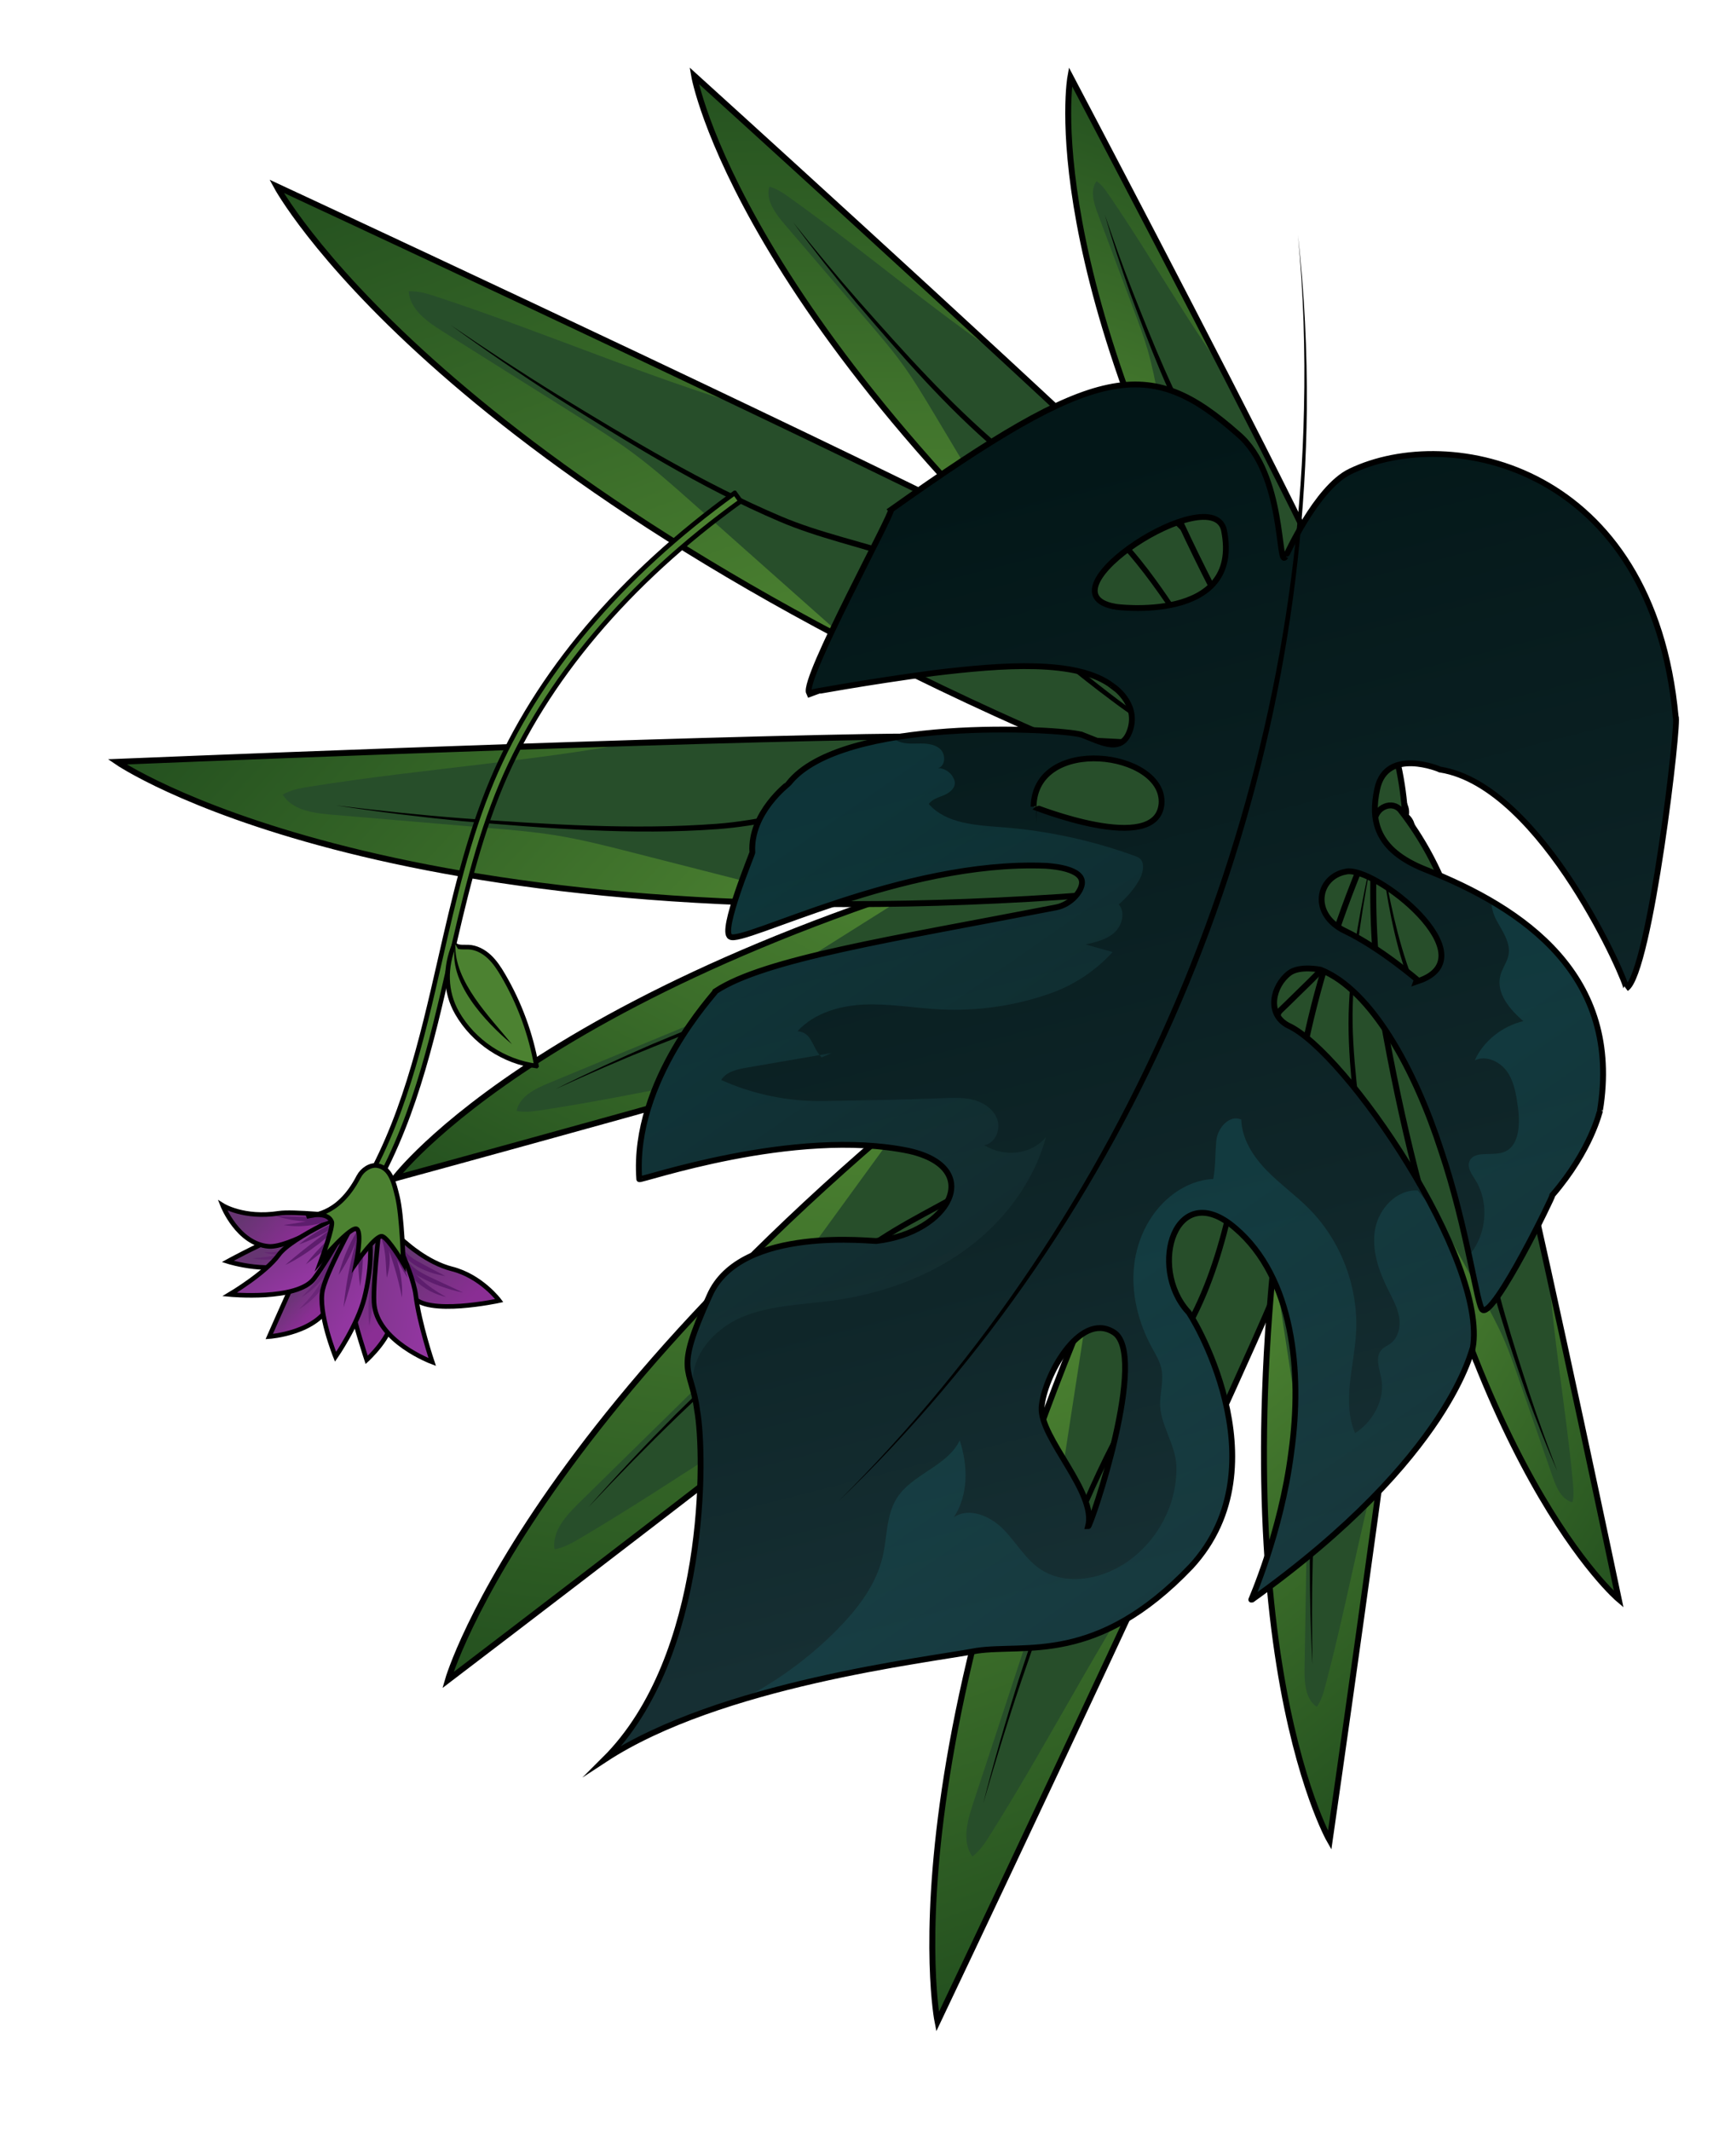 <svg viewBox="0 0 566.27 694.71" version="1.1" xmlns:xlink="http://www.w3.org/1999/xlink" xmlns="http://www.w3.org/2000/svg" data-name="Capa 2" id="Capa_2">
  <defs>
    <style>
      .cls-1 {
        fill: url(#Degradado_sin_nombre_7-3);
      }

      .cls-1, .cls-2, .cls-3, .cls-4, .cls-5, .cls-6, .cls-7, .cls-8, .cls-9, .cls-10, .cls-11, .cls-12, .cls-13 {
        stroke: #000;
        stroke-miterlimit: 10;
      }

      .cls-1, .cls-2, .cls-3, .cls-4, .cls-5, .cls-6, .cls-8, .cls-9, .cls-10 {
        stroke-width: 1.5px;
      }

      .cls-2 {
        fill: url(#Degradado_sin_nombre_7-2);
      }

      .cls-3 {
        fill: url(#Degradado_sin_nombre_8-4);
      }

      .cls-4 {
        fill: url(#Degradado_sin_nombre_8-2);
      }

      .cls-5 {
        fill: url(#Degradado_sin_nombre_8-5);
      }

      .cls-6 {
        fill: url(#Degradado_sin_nombre_8-3);
      }

      .cls-14 {
        clip-path: url(#clippath);
      }

      .cls-7, .cls-15 {
        fill: url(#Degradado_sin_nombre_21);
      }

      .cls-7, .cls-11 {
        stroke-width: 1.9px;
      }

      .cls-16 {
        fill: url(#Degradado_sin_nombre_24-2);
      }

      .cls-16, .cls-17, .cls-18, .cls-19, .cls-20, .cls-21, .cls-22, .cls-23, .cls-24, .cls-25, .cls-26, .cls-27, .cls-28, .cls-29 {
        stroke-width: 0px;
      }

      .cls-16, .cls-29 {
        opacity: .34;
      }

      .cls-8 {
        fill: url(#Degradado_sin_nombre_7);
      }

      .cls-9 {
        fill: url(#Degradado_sin_nombre_8);
      }

      .cls-17, .cls-10 {
        fill: #4c8231;
      }

      .cls-30 {
        clip-path: url(#clippath-1);
      }

      .cls-31 {
        clip-path: url(#clippath-4);
      }

      .cls-32 {
        clip-path: url(#clippath-3);
      }

      .cls-33 {
        clip-path: url(#clippath-2);
      }

      .cls-34 {
        clip-path: url(#clippath-7);
      }

      .cls-35 {
        clip-path: url(#clippath-8);
      }

      .cls-36 {
        clip-path: url(#clippath-6);
      }

      .cls-37 {
        clip-path: url(#clippath-5);
      }

      .cls-38 {
        clip-path: url(#clippath-9);
      }

      .cls-18 {
        fill: #5d1d6d;
      }

      .cls-19 {
        fill: #000;
      }

      .cls-39, .cls-13 {
        fill: #274e2a;
      }

      .cls-20 {
        fill: url(#Degradado_sin_nombre_211-9);
      }

      .cls-21 {
        fill: url(#Degradado_sin_nombre_211-8);
      }

      .cls-22 {
        fill: url(#Degradado_sin_nombre_211-3);
      }

      .cls-23 {
        fill: url(#Degradado_sin_nombre_211-2);
      }

      .cls-24 {
        fill: url(#Degradado_sin_nombre_211-7);
      }

      .cls-25 {
        fill: url(#Degradado_sin_nombre_211-4);
      }

      .cls-26 {
        fill: url(#Degradado_sin_nombre_211-6);
      }

      .cls-27 {
        fill: url(#Degradado_sin_nombre_211-5);
      }

      .cls-11, .cls-12 {
        fill: none;
      }

      .cls-40 {
        opacity: .56;
      }

      .cls-12, .cls-13 {
        stroke-width: 1.94px;
      }

      .cls-28 {
        fill: url(#Degradado_sin_nombre_211);
      }

      .cls-29 {
        fill: url(#Degradado_sin_nombre_24);
      }
    </style>
    <clipPath id="clippath">
      <path d="M456.18,272.41c-11,9.63-23.62,17.46-37.43,23.23-20.25,8.47-53.15,21.26-92.71,33.06-66.76,19.92-197.33,55.49-197.33,55.49,0,0,50.33-67.65,231.97-112.37,22.52-5.54,45.79-8.66,69.37-9.48l20.9-.72c6.06-.21,9.56,7,5.23,10.78h0Z" class="cls-13"></path>
    </clipPath>
    <linearGradient gradientUnits="userSpaceOnUse" gradientTransform="translate(-1077.98 -1802.18) rotate(-62.36) scale(.78 .83)" y2="2555.17" x2="-1553.42" y1="2555.17" x1="-1800.63" data-name="Degradado sin nombre 211" id="Degradado_sin_nombre_211">
      <stop stop-color="#1d481c" offset="0"></stop>
      <stop stop-color="#4c8231" offset=".99"></stop>
    </linearGradient>
    <clipPath id="clippath-1">
      <path d="M453.99,258.42c-11.43-13.75-24.99-25.62-40.18-35.23-22.29-14.1-58.63-35.86-102.8-57.68C236.46,128.66,90.2,60.71,90.2,60.71c0,0,49.16,91.4,253.24,180.17,25.3,11,51.8,19.22,78.97,24.71l24.08,4.87c6.98,1.41,11.99-6.63,7.5-12.04h0Z" class="cls-13"></path>
    </clipPath>
    <linearGradient xlink:href="#Degradado_sin_nombre_211" gradientTransform="translate(-1375.37 3000.98) rotate(70.18) scale(1 -1)" y2="2422.9" x2="-2063.7" y1="2422.9" x1="-2301.11" data-name="Degradado sin nombre 211" id="Degradado_sin_nombre_211-2"></linearGradient>
    <clipPath id="clippath-2">
      <path d="M452.16,257.31c-16.46-6.98-33.95-11.32-51.86-12.9-26.27-2.32-68.55-4.99-117.81-4.14-83.14,1.43-244.27,8.09-244.27,8.09,0,0,85.58,58.7,307.66,44.04,27.53-1.82,54.85-6.67,81.51-14.24l23.63-6.71c6.85-1.95,7.62-11.39,1.15-14.14h0Z" class="cls-13"></path>
    </clipPath>
    <linearGradient xlink:href="#Degradado_sin_nombre_211" gradientTransform="translate(-178.51 2809.22) rotate(42.9) scale(1 -1)" y2="2070.84" x2="-1378.85" y1="2070.84" x1="-1616.26" data-name="Degradado sin nombre 211" id="Degradado_sin_nombre_211-3"></linearGradient>
    <clipPath id="clippath-3">
      <path d="M458.27,262.73c-5.23-13.03-12.64-25.22-21.96-36.16-13.66-16.05-36.28-41.31-65.03-68.61C322.78,111.88,226.42,24.66,226.42,24.66c0,0,13.7,79.81,149.81,197.06,16.87,14.53,35.45,27.32,55.29,38.27l17.58,9.7c5.1,2.81,11.23-1.84,9.17-6.96h0Z" class="cls-13"></path>
    </clipPath>
    <linearGradient xlink:href="#Degradado_sin_nombre_211" gradientTransform="translate(-2129.8 2287.73) rotate(89.27) scale(.78 -.83)" y2="2916.03" x2="-2660.3" y1="2916.03" x1="-2897.71" data-name="Degradado sin nombre 211" id="Degradado_sin_nombre_211-4"></linearGradient>
    <clipPath id="clippath-4">
      <path d="M458.45,268.39c-.36-11.27-2.59-22.5-6.6-33.32-5.88-15.87-15.98-41.14-30.14-69.65-23.9-48.11-72.55-140.41-72.55-140.41,0,0-11.64,63.96,58.71,189.86,8.72,15.61,19.21,30.37,31.16,44.08l10.59,12.16c3.07,3.53,8.97,1.7,8.83-2.72h0Z" class="cls-13"></path>
    </clipPath>
    <linearGradient xlink:href="#Degradado_sin_nombre_211" gradientTransform="translate(-2744.64 1840.17) rotate(109.33) scale(.78 -.83)" y2="2826.83" x2="-3347.84" y1="2826.83" x1="-3538.44" data-name="Degradado sin nombre 211" id="Degradado_sin_nombre_211-5"></linearGradient>
    <clipPath id="clippath-5">
      <path d="M459.88,274.76c-.04,17.88-2.9,35.67-8.47,52.77-8.17,25.08-22.28,65.01-42.38,110-33.91,75.92-103.21,221.55-103.21,221.55,0,0-20.45-101.74,80.11-300.29,12.46-24.61,27.64-47.84,45.05-69.4l15.44-19.11c4.48-5.54,13.47-2.54,13.45,4.49h0Z" class="cls-13"></path>
    </clipPath>
    <linearGradient xlink:href="#Degradado_sin_nombre_211" gradientTransform="translate(-3055.38 -1661.1) rotate(-109.82)" y2="2422.9" x2="-3116.69" y1="2422.9" x1="-3354.1" data-name="Degradado sin nombre 211" id="Degradado_sin_nombre_211-6"></linearGradient>
    <clipPath id="clippath-6">
      <path d="M459.18,276.78c-8.23,15.88-18.93,30.37-31.71,43.01-18.75,18.54-49.61,47.57-88.09,78.34-64.94,51.93-193.28,149.59-193.28,149.59,0,0,28.47-99.8,208.85-230.17,22.36-16.16,46.5-29.85,71.85-41.03l22.48-9.9c6.52-2.87,13.13,3.92,9.9,10.15h0Z" class="cls-13"></path>
    </clipPath>
    <linearGradient xlink:href="#Degradado_sin_nombre_211" gradientTransform="translate(-2011.32 -2276.87) rotate(-82.53)" y2="2553.54" x2="-2314.69" y1="2553.54" x1="-2552.1" data-name="Degradado sin nombre 211" id="Degradado_sin_nombre_211-7"></linearGradient>
    <clipPath id="clippath-7">
      <path d="M460.42,268.71c4.28,13.38,6.35,27.49,6.16,41.86-.28,21.07-1.59,54.96-6.31,94.32-7.97,66.43-26.54,195.06-26.54,195.06,0,0-40.35-70.2-10.32-247.32,3.72-21.96,9.88-43.65,18.17-64.74l7.35-18.69c2.13-5.42,9.82-5.74,11.5-.49h0Z" class="cls-13"></path>
    </clipPath>
    <linearGradient xlink:href="#Degradado_sin_nombre_211" gradientTransform="translate(-3181.43 -630.56) rotate(-128.9) scale(.78 .83)" y2="2501.85" x2="-3937.51" y1="2501.85" x1="-4174.92" data-name="Degradado sin nombre 211" id="Degradado_sin_nombre_211-8"></linearGradient>
    <clipPath id="clippath-8">
      <path d="M456.95,264.24c6.91,8.91,12.36,18.98,16.17,29.87,5.59,15.97,13.94,41.88,21.21,72.87,12.28,52.29,33.7,154.41,33.7,154.41,0,0-49.77-41.83-75.89-183.67-3.24-17.58-4.57-35.64-4.12-53.82l.4-16.12c.12-4.67,5.82-7.04,8.54-3.54h0Z" class="cls-13"></path>
    </clipPath>
    <linearGradient xlink:href="#Degradado_sin_nombre_211" gradientTransform="translate(-3369.45 106.32) rotate(-148.97) scale(.78 .83)" y2="2027.19" x2="-4395.97" y1="2027.19" x1="-4586.57" data-name="Degradado sin nombre 211" id="Degradado_sin_nombre_211-9"></linearGradient>
    <linearGradient gradientUnits="userSpaceOnUse" gradientTransform="translate(-2577.18 -1604.35) rotate(-136.85)" y2="361.43" x2="-3312.92" y1="361.43" x1="-3337.32" data-name="Degradado sin nombre 8" id="Degradado_sin_nombre_8">
      <stop stop-color="#8a2e94" offset=".17"></stop>
      <stop stop-color="#663572" offset=".74"></stop>
    </linearGradient>
    <linearGradient xlink:href="#Degradado_sin_nombre_8" y2="366.24" x2="-3340.51" y1="366.24" x1="-3368.01" data-name="Degradado sin nombre 8" id="Degradado_sin_nombre_8-2"></linearGradient>
    <linearGradient xlink:href="#Degradado_sin_nombre_8" y2="357.61" x2="-3330.34" y1="357.61" x1="-3347.42" data-name="Degradado sin nombre 8" id="Degradado_sin_nombre_8-3"></linearGradient>
    <linearGradient xlink:href="#Degradado_sin_nombre_8" y2="384.88" x2="-3344.13" y1="384.88" x1="-3386.27" data-name="Degradado sin nombre 8" id="Degradado_sin_nombre_8-4"></linearGradient>
    <linearGradient xlink:href="#Degradado_sin_nombre_8" y2="365.44" x2="-3299.21" y1="365.44" x1="-3329.52" data-name="Degradado sin nombre 8" id="Degradado_sin_nombre_8-5"></linearGradient>
    <linearGradient gradientUnits="userSpaceOnUse" gradientTransform="translate(-2942.45 -1067.23) rotate(-148.11)" y2="353.83" x2="-3370.34" y1="353.83" x1="-3388.79" data-name="Degradado sin nombre 7" id="Degradado_sin_nombre_7">
      <stop stop-color="#9236a0" offset=".17"></stop>
      <stop stop-color="#7f368c" offset="1"></stop>
    </linearGradient>
    <linearGradient xlink:href="#Degradado_sin_nombre_7" gradientTransform="translate(-3316.84 83.11) rotate(-169.11)" y2="321.86" x2="-3438.08" y1="321.86" x1="-3463.72" data-name="Degradado sin nombre 7" id="Degradado_sin_nombre_7-2"></linearGradient>
    <linearGradient xlink:href="#Degradado_sin_nombre_7" gradientTransform="translate(-2105.65 -2066.41) rotate(-125.34)" y2="364.13" x2="-3289.21" y1="364.13" x1="-3303.24" data-name="Degradado sin nombre 7" id="Degradado_sin_nombre_7-3"></linearGradient>
    <linearGradient gradientUnits="userSpaceOnUse" gradientTransform="translate(-3816.93 -3293.9) rotate(-123.93)" y2="1497.56" x2="-5169.2" y1="1376.4" x1="-5507.89" data-name="Degradado sin nombre 21" id="Degradado_sin_nombre_21">
      <stop stop-color="#162f33" offset="0"></stop>
      <stop stop-color="#0f2629" offset=".3"></stop>
      <stop stop-color="#031718" offset=".99"></stop>
    </linearGradient>
    <clipPath id="clippath-9">
      <path d="M352.82,239.52c-6.74-2.07-78.37-6.06-95.57,15.87-.02.1-12.61,9.47-11.84,22.47.21.08-10.63,25.75-7.21,27.5,3.83,2.74,56.09-24.99,102.74-23.12,0,.03,11.39.35,11.98,5.03.38,2.81-3.4,7.58-8.46,8.54-53.82,10.43-95.05,16.78-111.01,27.29.01.53-27.31,29.02-24.92,61.31.07.73,50.67-17.04,88.06-9.2,24.69,5.63,13.01,26.58-10.61,29.33-.28.37-44.48-5.42-54.57,17.91-11.74,25.8-5.93,22.61-4.01,37.33,2.59,13.99,3.61,80.18-30.16,113.8,37.55-24.61,104.73-32.29,121.38-35.44,15.9-2.33,39.09,4.76,69.82-27.41,30.84-33.4-.76-83.76-.93-83.13-13.21-14.64-3.97-43.92,15.4-27.25,18.98,16.15,21.95,46.76,18.29,73.08-3.34,26.35-13.27,48.42-13.13,48.28,66.18-47.22,72.1-83.23,72.33-82.22,4.99-28.5-41.5-96.81-60.28-105.21-7.09-3.79-4.93-12.94.43-17.04,3.35-2.54,10.21-1.12,10.21-1.12,16.8,6.66,30.88,32.89,39.29,58.85,8.72,25.79,11.76,51.29,13.6,52.08,3.94,2.02,23.1-37.34,22.77-37.5,12.7-14.76,15.46-27.48,15.47-27.43,7.18-43.97-24.6-65.96-57.16-78.75-15.99-6.39-17.68-16.08-15.49-26.17,2.96-13.83,20.54-6.35,20.57-6.32,33.54,5.36,61.49,70.64,60.65,71.36,7.81-4.87,17.47-88.53,16.13-88.53-7.53-81.86-73.53-95.75-106.15-80.02-11.12,5.33-20.99,27.8-21.1,27.73-2.66,4.56-.11-26.91-15.53-39.92-29.13-25.74-46.02-22.99-113.16,24.66.87.87-28.92,55.11-26.77,59.68.02-.02,18.95-3.53,40.85-6.44,21.89-2.63,46.76-4.68,58.32,4.37,0-.02,8.09,5.3,5.75,13.64-2.51,8.76-9.48,4.56-15.96,2.1ZM438.95,284.15c9.36-2.14,47,27.69,23.78,35.64.02-.03-12.7-10.94-24.05-16.32-11.28-5.46-8.93-17.55.27-19.31ZM363.09,434.21c11.99,6.66-7.36,63.54-8.17,63.45,2.95-11.11-15.74-28.83-15.16-38.85.75-10.03,12.32-31.25,23.33-24.6ZM363.52,197.74c-25.26-4.79,31.89-41.6,35.73-24.92,6.21,30.68-35.9,25.05-35.73,24.92ZM378.89,262.01c-1.53,17.15-41.77.92-41.75.98.45-23.55,42.9-18.02,41.75-.98Z" class="cls-7"></path>
    </clipPath>
    <linearGradient gradientUnits="userSpaceOnUse" gradientTransform="translate(-3840.91 -3256.12) rotate(-124.84)" y2="1321.96" x2="-5209.01" y1="1321.96" x1="-5381.1" data-name="Degradado sin nombre 24" id="Degradado_sin_nombre_24">
      <stop stop-color="#1c3a3d" offset="0"></stop>
      <stop stop-color="#19636c" offset=".82"></stop>
    </linearGradient>
    <linearGradient xlink:href="#Degradado_sin_nombre_24" y2="1346.71" x2="-5383.11" y1="1346.71" x1="-5588.53" data-name="Degradado sin nombre 24" id="Degradado_sin_nombre_24-2"></linearGradient>
  </defs>
  <g>
    <g>
      <g>
        <path d="M456.18,272.41c-11,9.63-23.62,17.46-37.43,23.23-20.25,8.47-53.15,21.26-92.71,33.06-66.76,19.92-197.33,55.49-197.33,55.49,0,0,50.33-67.65,231.97-112.37,22.52-5.54,45.79-8.66,69.37-9.48l20.9-.72c6.06-.21,9.56,7,5.23,10.78h0Z" class="cls-39"></path>
        <g class="cls-14">
          <path d="M274.73,345.36c-33.26,3.37-65.5,11.64-98.46,16.6-2.55.38-5.18.75-7.74.19.91-4.7,5.96-7.19,10.47-9.06,13.47-5.58,26.93-11.15,40.4-16.73,5.39-2.23,10.79-4.47,15.97-7.09,6.33-3.2,12.31-6.96,18.28-10.72,16.54-10.41,33.08-20.82,49.62-31.23-12.22,3.51-24.45,7.02-36.67,10.53-28.6,8.21-57.28,16.45-84.47,27.97-25.87,10.95-50.27,24.84-72.49,41.4-4.88,3.64-9.84,7.64-12.09,13.23-1.02,2.54-1.43,5.36-1.01,8.13,1.2,7.96,9.09,14.08,17.24,15.99,8.15,1.9,16.52.47,24.54-1.15,40.05-8.13,78.8-21.04,115.1-38.37" class="cls-28"></path>
        </g>
        <path d="M456.18,272.41c-11,9.63-23.62,17.46-37.43,23.23-20.25,8.47-53.15,21.26-92.71,33.06-66.76,19.92-197.33,55.49-197.33,55.49,0,0,50.33-67.65,231.97-112.37,22.52-5.54,45.79-8.66,69.37-9.48l20.9-.72c6.06-.21,9.56,7,5.23,10.78h0Z" class="cls-12"></path>
      </g>
      <path d="M442.14,264.06c-16.88,4.01-33.85,7.93-50,14.35-16.2,6.41-30.62,16.14-46.13,24.07-10.35,5.32-21.35,9.74-32.89,11.63-11.47,1.85-23.05,2.2-34.35,4.86-22.47,5.29-44.17,13.8-65.62,22.29-10.75,4.31-21.36,8.96-31.9,13.77,10.35-5.21,20.89-10.03,31.53-14.65,21.42-8.89,42.96-17.76,65.61-23.13,11.29-2.72,23.02-3.17,34.41-5.04,23.09-3.58,42.52-17.4,62.98-27.81,20.67-10.79,43.67-15.8,66.36-20.33h0Z" class="cls-19"></path>
    </g>
    <g>
      <g>
        <path d="M453.99,258.42c-11.43-13.75-24.99-25.62-40.18-35.23-22.29-14.1-58.63-35.86-102.8-57.68C236.46,128.66,90.2,60.71,90.2,60.71c0,0,49.16,91.4,253.24,180.17,25.3,11,51.8,19.22,78.97,24.71l24.08,4.87c6.98,1.41,11.99-6.63,7.5-12.04h0Z" class="cls-39"></path>
        <g class="cls-30">
          <path d="M253.89,135.55c-38.02-10.43-74.2-26.58-111.65-38.88-2.9-.95-5.89-1.89-8.93-1.7.42,5.85,5.93,9.83,10.9,12.95,14.83,9.32,29.66,18.63,44.48,27.95,5.94,3.73,11.88,7.46,17.52,11.62,6.89,5.08,13.3,10.77,19.7,16.45,17.74,15.74,35.48,31.49,53.21,47.23-13.67-6.58-27.33-13.16-41-19.74-31.98-15.39-64.04-30.84-93.95-49.95-28.45-18.18-54.82-39.63-78.3-63.9-5.16-5.33-10.36-11.12-12.21-18.31-.84-3.27-.94-6.75-.08-10.02,2.45-9.39,12.4-15.29,22.08-16.04,9.68-.74,19.17,2.58,28.23,6.08,45.23,17.47,88.32,40.49,127.99,68.37" class="cls-23"></path>
        </g>
        <path d="M453.99,258.42c-11.43-13.75-24.99-25.62-40.18-35.23-22.29-14.1-58.63-35.86-102.8-57.68C236.46,128.66,90.2,60.71,90.2,60.71c0,0,49.16,91.4,253.24,180.17,25.3,11,51.8,19.22,78.97,24.71l24.08,4.87c6.98,1.41,11.99-6.63,7.5-12.04h0Z" class="cls-12"></path>
      </g>
      <path d="M436.63,265.82c-25.84-9.95-51.9-20.59-74.11-37.48-22.09-16.35-42.3-36.55-68.78-45.54-13.07-4.52-26.82-7.34-39.59-12.83-25.61-10.92-49.25-25.69-72.76-40.45-11.64-7.55-23.12-15.34-34.33-23.51,11.46,7.81,23.04,15.44,34.84,22.71,23.6,14.37,47.47,28.81,72.92,39.62,12.8,5.43,26.41,8.14,39.57,12.63,13.23,4.56,25.25,12.05,36.39,20.38,16.71,12.44,31.88,26.74,49.7,37.56,17.76,10.83,37.02,18.84,56.15,26.92h0Z" class="cls-19"></path>
      <g>
        <g>
          <path d="M452.16,257.31c-16.46-6.98-33.95-11.32-51.86-12.9-26.27-2.32-68.55-4.99-117.81-4.14-83.14,1.43-244.27,8.09-244.27,8.09,0,0,85.58,58.7,307.66,44.04,27.53-1.82,54.85-6.67,81.51-14.24l23.63-6.71c6.85-1.95,7.62-11.39,1.15-14.14h0Z" class="cls-39"></path>
          <g class="cls-33">
            <path d="M218,239.83c-38.57,8.16-78.13,10.39-117.06,16.63-3.01.48-6.1,1.02-8.72,2.58,3.06,5.01,9.78,6.02,15.63,6.51,17.45,1.48,34.9,2.96,52.35,4.44,6.99.59,13.98,1.19,20.9,2.3,8.45,1.36,16.76,3.47,25.05,5.59,22.98,5.86,45.96,11.72,68.95,17.59-15.16.42-30.33.84-45.49,1.25-35.48.98-71.05,1.95-106.39-1.32-33.62-3.12-66.89-10.09-98.88-20.9-7.03-2.38-14.3-5.13-19.24-10.67-2.25-2.52-3.93-5.57-4.67-8.87-2.12-9.47,4.01-19.27,12.27-24.37,8.26-5.1,18.22-6.49,27.87-7.53,48.21-5.2,97.06-4.5,145.1,2.1" class="cls-22"></path>
          </g>
          <path d="M452.16,257.31c-16.46-6.98-33.95-11.32-51.86-12.9-26.27-2.32-68.55-4.99-117.81-4.14-83.14,1.43-244.27,8.09-244.27,8.09,0,0,85.58,58.7,307.66,44.04,27.53-1.82,54.85-6.67,81.51-14.24l23.63-6.71c6.85-1.95,7.62-11.39,1.15-14.14h0Z" class="cls-12"></path>
        </g>
        <path d="M440.13,271.84c-27.53,3-55.57,5.5-83.05.66-27.13-4.41-54.35-13.1-82-8.95-13.68,1.98-27.2,5.77-41.07,6.75-27.77,2.03-55.55-.26-83.2-2.59-13.81-1.38-27.58-3.03-41.29-5.16,13.76,1.69,27.55,3.16,41.37,4.22,27.56,1.95,55.4,3.84,82.97,1.78,13.86-1.04,27.2-4.88,40.96-6.91,13.85-2.01,27.96-.86,41.69,1.43,20.56,3.4,40.59,9.15,61.39,10.6,20.75,1.49,41.54-.22,62.24-1.82h0Z" class="cls-19"></path>
      </g>
      <g>
        <g>
          <path d="M458.27,262.73c-5.23-13.03-12.64-25.22-21.96-36.16-13.66-16.05-36.28-41.31-65.03-68.61C322.78,111.88,226.42,24.66,226.42,24.66c0,0,13.7,79.81,149.81,197.06,16.87,14.53,35.45,27.32,55.29,38.27l17.58,9.7c5.1,2.81,11.23-1.84,9.17-6.96h0Z" class="cls-39"></path>
          <g class="cls-32">
            <path d="M334.59,121.38c-27.02-17.34-51.03-38.44-77.1-57.01-2.02-1.44-4.11-2.89-6.55-3.52-1.26,4.42,1.98,8.75,5.03,12.31,9.11,10.63,18.22,21.26,27.32,31.89,3.65,4.26,7.3,8.52,10.6,13.01,4.03,5.49,7.51,11.31,10.99,17.12,9.64,16.1,19.28,32.21,28.92,48.31-8.94-8.32-17.88-16.64-26.83-24.96-20.92-19.46-41.9-38.99-60.18-60.66-17.39-20.62-32.26-43.12-44.08-66.96-2.6-5.24-5.11-10.82-4.6-16.59.23-2.62,1.1-5.21,2.66-7.4,4.49-6.29,13.91-8.11,21.71-6.2,7.81,1.91,14.35,6.78,20.51,11.65,30.76,24.37,58.33,52.27,81.9,82.89" class="cls-25"></path>
          </g>
          <path d="M458.27,262.73c-5.23-13.03-12.64-25.22-21.96-36.16-13.66-16.05-36.28-41.31-65.03-68.61C322.78,111.88,226.42,24.66,226.42,24.66c0,0,13.7,79.81,149.81,197.06,16.87,14.53,35.45,27.32,55.29,38.27l17.58,9.7c5.1,2.81,11.23-1.84,9.17-6.96h0Z" class="cls-12"></path>
        </g>
        <path d="M442.62,263.77c-17.47-13.72-35-28.01-48.02-46.24-13-17.8-23.63-38.09-41.85-51.18-8.94-6.56-18.79-12.05-27.28-19.28-17.06-14.45-31.64-31.41-46.12-48.34-7.1-8.58-14.03-17.3-20.62-26.26,6.94,8.7,14.01,17.29,21.34,25.64,14.68,16.59,29.58,33.3,46.52,47.6,8.53,7.19,18.28,12.52,27.31,19.09,9.07,6.64,16.57,15.21,23.12,24.27,9.84,13.54,17.95,28.13,29.04,40.67,11.04,12.52,23.86,23.25,36.56,34.03h0Z" class="cls-19"></path>
      </g>
      <g>
        <g>
          <path d="M458.45,268.39c-.36-11.27-2.59-22.5-6.6-33.32-5.88-15.87-15.98-41.14-30.14-69.65-23.9-48.11-72.55-140.41-72.55-140.41,0,0-11.64,63.96,58.71,189.86,8.72,15.61,19.21,30.37,31.16,44.08l10.59,12.16c3.07,3.53,8.97,1.7,8.83-2.72h0Z" class="cls-39"></path>
          <g class="cls-31">
            <path d="M404.1,127.73c-15.6-20.52-27.9-43.04-42.44-64.23-1.12-1.64-2.3-3.31-3.97-4.46-2.17,2.98-.92,7.14.41,10.67,3.94,10.52,7.88,21.05,11.83,31.57,1.58,4.21,3.16,8.43,4.41,12.73,1.52,5.25,2.55,10.6,3.57,15.94,2.84,14.8,5.67,29.6,8.51,44.4-4.45-8.74-8.9-17.47-13.36-26.21-10.42-20.44-20.86-40.94-28.68-62.32-7.44-20.34-12.45-41.4-14.81-62.64-.52-4.67-.87-9.57,1.1-13.78.9-1.91,2.27-3.63,4.05-4.85,5.12-3.51,12.72-2.29,18.08,1.3,5.36,3.59,8.96,9.06,12.26,14.44,16.49,26.85,29.6,55.48,38.94,85.06" class="cls-27"></path>
          </g>
          <path d="M458.45,268.39c-.36-11.27-2.59-22.5-6.6-33.32-5.88-15.87-15.98-41.14-30.14-69.65-23.9-48.11-72.55-140.41-72.55-140.41,0,0-11.64,63.96,58.71,189.86,8.72,15.61,19.21,30.37,31.16,44.08l10.59,12.16c3.07,3.53,8.97,1.7,8.83-2.72h0Z" class="cls-12"></path>
        </g>
        <path d="M446.36,264.86c-7.08-11.37-14.12-22.89-19.22-35.33-5.18-12.41-7.51-25.83-11.2-38.63-2.47-8.52-5.74-16.83-10.68-24.15-4.93-7.4-10.85-14.27-15.25-22.07-8.9-15.61-15.18-32.43-21.41-49.21-2.96-8.44-5.77-16.93-8.23-25.51,2.88,8.46,5.86,16.87,9.12,25.18,6.53,16.53,13.2,33.22,22.04,48.65,4.46,7.76,10.34,14.46,15.35,21.9,5.03,7.56,8.33,16.11,10.76,24.73,3.69,12.93,5.77,26.15,10.64,38.67,4.85,12.48,11.53,24.12,18.09,35.78h0Z" class="cls-19"></path>
      </g>
    </g>
    <g>
      <g>
        <path d="M459.88,274.76c-.04,17.88-2.9,35.67-8.47,52.77-8.17,25.08-22.28,65.01-42.38,110-33.91,75.92-103.21,221.55-103.21,221.55,0,0-20.45-101.74,80.11-300.29,12.46-24.61,27.64-47.84,45.05-69.4l15.44-19.11c4.48-5.54,13.47-2.54,13.45,4.49h0Z" class="cls-39"></path>
        <g class="cls-37">
          <path d="M384.15,497.03c-22.63,32.28-40.19,67.8-61.19,101.17-1.62,2.58-3.33,5.21-5.79,7.01-3.41-4.78-1.7-11.35.13-16.93,5.48-16.63,10.96-33.27,16.43-49.9,2.19-6.66,4.39-13.32,6.08-20.13,2.07-8.31,3.37-16.78,4.68-25.24,3.62-23.44,7.23-46.88,10.85-70.32-6.33,13.78-12.66,27.57-18.99,41.35-14.81,32.25-29.65,64.6-40.49,98.39-10.31,32.15-16.94,65.49-19.54,99.15-.57,7.4-.88,15.17,2.28,21.89,1.44,3.06,3.59,5.8,6.33,7.77,7.88,5.67,19.3,3.87,27.23-1.74,7.93-5.6,13.11-14.22,17.86-22.69,23.69-42.31,42.19-87.52,54.96-134.3" class="cls-26"></path>
        </g>
        <path d="M459.88,274.76c-.04,17.88-2.9,35.67-8.47,52.77-8.17,25.08-22.28,65.01-42.38,110-33.91,75.92-103.21,221.55-103.21,221.55,0,0-20.45-101.74,80.11-300.29,12.46-24.61,27.64-47.84,45.05-69.4l15.44-19.11c4.48-5.54,13.47-2.54,13.45,4.49h0Z" class="cls-12"></path>
      </g>
      <path d="M441.79,280.14c-9.59,18.42-19.31,36.87-26.08,56.55-6.82,19.7-9.39,40.38-14.32,60.63-3.28,13.52-7.75,26.96-15.03,38.91-7.26,11.85-16.02,22.62-22.41,34.97-12.7,24.56-21.88,50.91-30.89,77.02-4.45,13.13-8.5,26.39-12.34,39.71,3.42-13.44,7.29-26.77,11.44-40.01,8.69-26.35,17.47-52.81,30.23-77.56,6.34-12.38,15.13-23.33,22.31-35.14,14.66-23.81,17.33-52.26,23.91-78.95,6.33-27.18,19.62-51.99,33.17-76.14h0Z" class="cls-19"></path>
      <g>
        <g>
          <path d="M459.18,276.78c-8.23,15.88-18.93,30.37-31.71,43.01-18.75,18.54-49.61,47.57-88.09,78.34-64.94,51.93-193.28,149.59-193.28,149.59,0,0,28.47-99.8,208.85-230.17,22.36-16.16,46.5-29.85,71.85-41.03l22.48-9.9c6.52-2.87,13.13,3.92,9.9,10.15h0Z" class="cls-39"></path>
          <g class="cls-36">
            <path d="M289.99,439.61c-34.91,18.32-66.8,41.84-100.76,61.86-2.63,1.55-5.35,3.11-8.36,3.58-.84-5.81,3.69-10.87,7.88-14.98,12.49-12.27,24.99-24.54,37.48-36.81,5-4.91,10.01-9.83,14.63-15.1,5.64-6.43,10.69-13.36,15.73-20.28,13.96-19.17,27.92-38.35,41.88-57.52-11.94,9.35-23.89,18.7-35.83,28.05-27.95,21.88-55.97,43.82-81.09,68.88-23.9,23.85-45.08,50.44-62.82,79.17-3.9,6.31-7.74,13.08-8.01,20.5-.12,3.37.53,6.8,2.06,9.81,4.41,8.65,15.38,12.28,25,10.94,9.62-1.34,18.17-6.63,26.27-11.98,40.45-26.74,77.62-58.45,110.41-94.17" class="cls-24"></path>
          </g>
          <path d="M459.18,276.78c-8.23,15.88-18.93,30.37-31.71,43.01-18.75,18.54-49.61,47.57-88.09,78.34-64.94,51.93-193.28,149.59-193.28,149.59,0,0,28.47-99.8,208.85-230.17,22.36-16.16,46.5-29.85,71.85-41.03l22.48-9.9c6.52-2.87,13.13,3.92,9.9,10.15h0Z" class="cls-12"></path>
        </g>
        <path d="M440.64,273.26c-16.97,11.98-34.06,23.92-49.1,38.3-15.1,14.38-26.86,31.59-40.52,47.32-9.11,10.52-19.25,20.4-31.19,27.69-11.89,7.21-24.61,12.76-35.95,20.81-22.55,16-42.78,35.22-62.76,54.3-9.97,9.63-19.65,19.55-29.17,29.64,9.2-10.38,18.75-20.45,28.51-30.31,19.8-19.44,39.74-38.93,62.42-55.07,11.3-8.1,24.14-13.8,35.93-21,23.94-14.45,39.36-38.5,57.44-59.2,18.08-21.25,41.27-37.22,64.38-52.46h0Z" class="cls-19"></path>
      </g>
      <g>
        <g>
          <path d="M460.42,268.71c4.28,13.38,6.35,27.49,6.16,41.86-.28,21.07-1.59,54.96-6.31,94.32-7.97,66.43-26.54,195.06-26.54,195.06,0,0-40.35-70.2-10.32-247.32,3.72-21.96,9.88-43.65,18.17-64.74l7.35-18.69c2.13-5.42,9.82-5.74,11.5-.49h0Z" class="cls-39"></path>
          <g class="cls-34">
            <path d="M455.33,456.46c-9.75,30.59-14.79,62.16-23.01,93.09-.64,2.39-1.32,4.84-2.8,6.89-3.79-2.6-4.06-8-3.98-12.69.23-14,.47-27.99.7-41.99.09-5.6.19-11.21-.14-16.78-.4-6.8-1.43-13.5-2.46-20.2-2.85-18.55-5.69-37.1-8.54-55.66-1.58,12.11-3.16,24.22-4.74,36.33-3.7,28.33-7.4,56.75-7.65,85.11-.24,26.97,2.66,53.79,8.76,79.69,1.34,5.69,2.97,11.59,7.04,15.71,1.85,1.87,4.18,3.31,6.77,4,7.47,1.99,15.88-2.62,20.67-9.08,4.79-6.45,6.73-14.37,8.36-22.06,8.15-38.39,11.58-77.46,10.2-116.07" class="cls-21"></path>
          </g>
          <path d="M460.42,268.71c4.28,13.38,6.35,27.49,6.16,41.86-.28,21.07-1.59,54.96-6.31,94.32-7.97,66.43-26.54,195.06-26.54,195.06,0,0-40.35-70.2-10.32-247.32,3.72-21.96,9.88-43.65,18.17-64.74l7.35-18.69c2.13-5.42,9.82-5.74,11.5-.49h0Z" class="cls-12"></path>
        </g>
        <path d="M447.71,277.89c-2.91,16.41-5.93,32.85-6.45,49.53-.54,16.72,2.52,33.14,3.58,49.84.73,11.15.43,22.54-2.32,33.44-2.76,10.81-6.87,21.14-8.85,32.12-3.93,21.81-4.74,44.19-5.47,66.33-.32,11.11-.28,22.24-.08,33.36-.64-11.11-.86-22.24-.87-33.38.35-22.27.76-44.64,4.68-66.65,1.92-10.99,6.01-21.5,8.71-32.25,2.75-10.68,3.11-21.82,2.44-32.87-1.01-16.58-3.9-33.27-3.04-49.99.76-16.72,4.18-33.18,7.67-49.49h0Z" class="cls-19"></path>
      </g>
      <g>
        <g>
          <path d="M456.95,264.24c6.91,8.91,12.36,18.98,16.17,29.87,5.59,15.97,13.94,41.88,21.21,72.87,12.28,52.29,33.7,154.41,33.7,154.41,0,0-49.77-41.83-75.89-183.67-3.24-17.58-4.57-35.64-4.12-53.82l.4-16.12c.12-4.67,5.82-7.04,8.54-3.54h0Z" class="cls-39"></path>
          <g class="cls-35">
            <path d="M504.82,407.23c1.07,25.75,5.97,50.95,8.28,76.54.18,1.98.34,4.02-.21,5.97-3.58-.91-5.26-4.92-6.49-8.48-3.68-10.62-7.35-21.24-11.03-31.86-1.47-4.25-2.95-8.51-4.73-12.62-2.17-5.02-4.8-9.79-7.42-14.56-7.26-13.21-14.51-26.41-21.77-39.62,2.14,9.57,4.29,19.14,6.43,28.7,5.02,22.39,10.05,44.84,17.67,66.29,7.25,20.41,16.82,39.83,28.55,57.68,2.58,3.92,5.43,7.92,9.63,9.91,1.91.9,4.06,1.35,6.21,1.15,6.18-.56,11.26-6.35,13.09-12.54,1.84-6.19,1.12-12.69.23-18.94-4.42-31.19-12.6-61.61-24.27-90.34" class="cls-20"></path>
          </g>
          <path d="M456.95,264.24c6.91,8.91,12.36,18.98,16.17,29.87,5.59,15.97,13.94,41.88,21.21,72.87,12.28,52.29,33.7,154.41,33.7,154.41,0,0-49.77-41.83-75.89-183.67-3.24-17.58-4.57-35.64-4.12-53.82l.4-16.12c.12-4.67,5.82-7.04,8.54-3.54h0Z" class="cls-12"></path>
        </g>
        <path d="M449.89,274.67c2.38,13.16,4.67,26.39,8.89,39.09,4.23,12.75,11.06,24.26,16.47,36.57,3.63,8.19,6.54,16.88,7.49,25.91.89,8.92.63,17.83,2.15,26.65,3.04,17.51,8.55,34.62,14.06,51.52,2.79,8.48,5.86,16.86,9.04,25.21-3.58-8.19-6.83-16.51-9.94-24.9-5.91-16.89-11.8-33.86-14.91-51.56-1.58-8.82-1.4-17.88-2.33-26.73-.86-8.79-3.64-17.27-7.18-25.41-5.32-12.22-12.09-24.03-16.02-36.9-4.01-12.83-5.93-26.2-7.73-39.47h0Z" class="cls-19"></path>
      </g>
    </g>
  </g>
  <g>
    <g>
      <path d="M239.66,160.7l1.93,2.69c-36.75,26.48-63.73,58.43-78.04,92.41-7.75,18.39-12.33,38.43-16.76,57.8-6.07,26.56-12.35,54.02-26.87,77.59l-2.82-1.74c14.24-23.1,20.45-50.29,26.46-76.59,4.46-19.51,9.07-39.69,16.93-58.35,14.55-34.53,41.92-66.97,79.16-93.81Z" class="cls-10"></path>
      <g>
        <path d="M74.28,411.23s8.14-4.48,16.49-8.09c7.34-3.17,22.8-6.53,24.54-4.92,1.74,1.62,1.54,4.01-1.56,6.34-3.09,2.33-11.58,3.86-15.8,6.28-8.89,5.09-23.67.39-23.67.39Z" class="cls-9"></path>
        <path d="M123.65,404.21s3.71,20.35,4.12,25.32c.49,5.9-8.16,13.79-8.16,13.79,0,0-4.2-12.71-4.69-16.97-.5-4.26,4.14-21.62,5.61-24.03,1.47-2.41,3.12,1.88,3.12,1.88Z" class="cls-4"></path>
        <path d="M113.33,395.05s-1.84,20.87-5.27,29.33c-4.14,10.23-20.24,11.34-20.24,11.34,0,0,4.34-9.85,7.43-16.67,3.08-6.82,18.08-24,18.08-24Z" class="cls-6"></path>
        <path d="M132.26,405.09s7.08,6.53,15.11,8.56c9.6,2.43,15.48,10.34,15.48,10.34,0,0-23.97,5.2-28.28-1.49-4.32-6.68-9.41-12.24-9.41-12.24,0,0-.75-6.35.41-8.09s6.7,2.92,6.7,2.92Z" class="cls-3"></path>
        <path d="M129.74,405.85c1.4,3.11,3.29,5.96,6.01,7.95,2.79,1.92,5.96,3.16,9.02,4.64,2.08.96,4.17,1.91,6.25,2.94-5.11-1.07-10.08-2.83-14.63-5.42-3.58-2.12-6.03-6.06-6.64-10.11h0Z" class="cls-18"></path>
        <path d="M129.47,403.57c1.21,3.26,3.58,5.85,6.56,7.51,2.65,1.47,6.53,3.48,9.25,4.91-6.67-1.03-15.22-4.79-15.81-12.42h0Z" class="cls-18"></path>
        <path d="M130.46,407.87c3.05,6.75,8.66,11.44,15.04,14.93-7.13-1.58-14.26-7.34-15.04-14.93h0Z" class="cls-18"></path>
        <g class="cls-40">
          <path d="M124.93,407.05c-1.06,4.15-2.12,8.29-2.7,12.51-.48,3.77-1.03,9.04-1.74,12.74-.97-8.59.28-17.6,4.44-25.25h0Z" class="cls-18"></path>
        </g>
        <g class="cls-40">
          <path d="M114.62,399.96c-2.12,4.93-4.44,9.7-6.47,14.67-2.17,4.99-5.89,9.38-10.57,12.14,3.79-3.71,7.06-7.91,9.22-12.73,2.1-4.93,4.75-9.67,7.82-14.08h0Z" class="cls-18"></path>
        </g>
        <g class="cls-40">
          <path d="M112.78,401.14c-4.84,2.34-9.72,4.41-14.52,6.84-4.92,2.35-10.61,3.21-15.96,2.24,5.29-.33,10.53-1.35,15.33-3.57,4.83-2.35,9.94-4.19,15.15-5.51h0Z" class="cls-18"></path>
        </g>
        <g class="cls-40">
          <path d="M111.12,399.23c-4.37.98-8.99,2.06-12.45,5.01-.91.76-1.38,1.77-2.26,2.58-.93.86-2.06,1.51-3.26,1.85-2.39.68-4.9.44-7.06-.48,3.37.17,6.83-.14,9.29-2.45.82-.76,1.45-1.87,2.35-2.57,3.82-3.02,8.71-3.85,13.39-3.93h0Z" class="cls-18"></path>
        </g>
        <g class="cls-40">
          <path d="M115.41,396.04c-2.12,4.93-4.44,9.7-6.47,14.67-2.17,4.99-5.89,9.38-10.57,12.14,3.79-3.71,7.06-7.91,9.22-12.73,2.1-4.93,4.75-9.67,7.82-14.08h0Z" class="cls-18"></path>
        </g>
        <path d="M110.89,396.46s-16.66,10.37-23.22,9.86c-10.1-.79-15.04-13.35-15.04-13.35,0,0,6.88,4.33,18.37,2.55,4.52-.7,19.9.94,19.9.94Z" class="cls-5"></path>
        <path d="M118.29,393.31s5.36,10.9.56,29.85c-2.24,8.86-9.4,19.15-9.4,19.15,0,0-5.88-14.58-4.19-21.88,1.69-7.3,13.02-27.12,13.02-27.12Z" class="cls-8"></path>
        <path d="M124.41,394.51s10.08,18.67,11.21,27.77c1.12,9.1,5.37,21.73,5.37,21.73,0,0-18.29-6.75-18.98-19.41-.41-7.5,2.4-30.08,2.4-30.08Z" class="cls-2"></path>
        <path d="M115.94,394.24s-8.02,15.3-13.49,22.58c-5.47,7.29-27.55,5.17-27.55,5.17,0,0,11.64-6.89,16.03-12.94,4.39-6.05,25.01-14.81,25.01-14.81Z" class="cls-1"></path>
        <path d="M117.81,399.25c-.9,9.15-2.82,18.2-5.74,26.92.89-9.15,2.83-18.2,5.74-26.92h0Z" class="cls-18"></path>
        <path d="M117.81,399.25c.91,6.68.8,13.48-.35,20.12-.92-6.68-.79-13.48.35-20.12h0Z" class="cls-18"></path>
        <path d="M117.81,399.25c-1.49,5.84-3.98,11.41-7.36,16.4,1.49-5.84,3.99-11.4,7.36-16.4h0Z" class="cls-18"></path>
        <path d="M113.51,396.62c-2.59,3.45-6.14,6.12-9.48,8.83-3.45,2.6-7.02,5.11-10.97,6.92,6.53-5.64,13.48-10.71,20.44-15.76h0Z" class="cls-18"></path>
        <path d="M113.63,397.32c-2.93,6.26-8.36,10.92-13.89,14.85,4.04-5.36,9.38-9.9,13.89-14.85h0Z" class="cls-18"></path>
        <path d="M113.22,396.93c-4.68,3.78-10,6.76-15.68,8.74,4.67-3.79,10-6.75,15.68-8.74h0Z" class="cls-18"></path>
        <path d="M122.6,398.4c.26-.17.57.1.78.25,1.44,1.36,2.37,3.17,3.27,4.91,2.86,6.01,4.93,12.72,4.46,19.43-1.23-6.51-3.23-12.77-5.53-18.96-.71-1.77-1.33-3.61-2.37-5.22-.16-.19-.34-.49-.62-.41h0Z" class="cls-18"></path>
        <path d="M123.29,398.52c5.01,4.84,7.72,11.52,9.71,18.08-3.76-5.49-6.5-12.25-9.71-18.08h0Z" class="cls-18"></path>
        <path d="M122.8,398.78c4.2,5.23,5.37,11.34,3.37,17.76-.3-3.05-.25-6.08-.78-9.07-.42-3.02-1.87-5.71-2.59-8.69h0Z" class="cls-18"></path>
        <path d="M112.8,394.76c.73.63-1.62,1.61-2.08,1.82-6.6,2.39-14.06,1.99-20.66-.18,7.55.13,15.25,1.1,22.51-1.15.19-.1.46-.29.23-.5h0Z" class="cls-18"></path>
        <path d="M112.49,395.28c-5.8,3.79-13.16,5.22-19.97,4.08,6.66-.94,13.49-2.23,19.97-4.08h0Z" class="cls-18"></path>
        <path d="M117.02,383.56c-6.97,13.41-15.82,12.4-17.04,13.05,0,0,6.67-2.09,8.21,1.68.63,1.54-3.44,12.62-3.44,12.62,0,0,10.06-11.76,11.72-10.21s-.28,10.94-.28,10.94c0,0,6.5-9.3,8.54-8.58,2.04.72,6.84,8.82,6.84,8.82,0,0-.42-15.57-1.95-21.76-1.04-4.18-2.1-9.37-6.48-10.13-2.39-.41-4.99,1.41-6.11,3.56Z" class="cls-10"></path>
      </g>
    </g>
    <g>
      <path d="M174.99,347.5c-1.83-10.4-5.53-20.47-10.87-29.57-1.29-2.2-2.69-4.36-4.56-6.09-1.87-1.73-4.26-3-6.81-3.09-1.59-.06-3.44.26-4.57-.86-3.06,7.38-3.08,15.38.95,22.39,5.36,9.3,15.21,15.86,25.85,17.23Z" class="cls-10"></path>
      <g>
        <path d="M148.54,307.85c-.56,2.67-.04,5.45.8,8.05,3.14,9.66,10.5,17.27,17.64,24.5" class="cls-17"></path>
        <path d="M148.54,307.85c-.47,12.16,11.25,23.66,18.44,32.55-8.53-7.1-21.17-20.45-18.44-32.55h0Z" class="cls-19"></path>
      </g>
    </g>
  </g>
  <g>
    <g>
      <path d="M352.82,239.52c-6.74-2.07-78.37-6.06-95.57,15.87-.02.1-12.61,9.47-11.84,22.47.21.08-10.63,25.75-7.21,27.5,3.83,2.74,56.09-24.99,102.74-23.12,0,.03,11.39.35,11.98,5.03.38,2.81-3.4,7.58-8.46,8.54-53.82,10.43-95.05,16.78-111.01,27.29.01.53-27.31,29.02-24.92,61.31.07.73,50.67-17.04,88.06-9.2,24.69,5.63,13.01,26.58-10.61,29.33-.28.37-44.48-5.42-54.57,17.91-11.74,25.8-5.93,22.61-4.01,37.33,2.59,13.99,3.61,80.18-30.16,113.8,37.55-24.61,104.73-32.29,121.38-35.44,15.9-2.33,39.09,4.76,69.82-27.41,30.84-33.4-.76-83.76-.93-83.13-13.21-14.64-3.97-43.92,15.4-27.25,18.98,16.15,21.95,46.76,18.29,73.08-3.34,26.35-13.27,48.42-13.13,48.28,66.18-47.22,72.1-83.23,72.33-82.22,4.99-28.5-41.5-96.81-60.28-105.21-7.09-3.79-4.93-12.94.43-17.04,3.35-2.54,10.21-1.12,10.21-1.12,16.8,6.66,30.88,32.89,39.29,58.85,8.72,25.79,11.76,51.29,13.6,52.08,3.94,2.02,23.1-37.34,22.77-37.5,12.7-14.76,15.46-27.48,15.47-27.43,7.18-43.97-24.6-65.96-57.16-78.75-15.99-6.39-17.68-16.08-15.49-26.17,2.96-13.83,20.54-6.35,20.57-6.32,33.54,5.36,61.49,70.64,60.65,71.36,7.81-4.87,17.47-88.53,16.13-88.53-7.53-81.86-73.53-95.75-106.15-80.02-11.12,5.33-20.99,27.8-21.1,27.73-2.66,4.56-.11-26.91-15.53-39.92-29.13-25.74-46.02-22.99-113.16,24.66.87.87-28.92,55.11-26.77,59.68.02-.02,18.95-3.53,40.85-6.44,21.89-2.63,46.76-4.68,58.32,4.37,0-.02,8.09,5.3,5.75,13.64-2.51,8.76-9.48,4.56-15.96,2.1ZM438.95,284.15c9.36-2.14,47,27.69,23.78,35.64.02-.03-12.7-10.94-24.05-16.32-11.28-5.46-8.93-17.55.27-19.31ZM363.09,434.21c11.99,6.66-7.36,63.54-8.17,63.45,2.95-11.11-15.74-28.83-15.16-38.85.75-10.03,12.32-31.25,23.33-24.6ZM363.52,197.74c-25.26-4.79,31.89-41.6,35.73-24.92,6.21,30.68-35.9,25.05-35.73,24.92ZM378.89,262.01c-1.53,17.15-41.77.92-41.75.98.45-23.55,42.9-18.02,41.75-.98Z" class="cls-15"></path>
      <g class="cls-38">
        <path d="M226.19,452.43c-1.48-9.85,6.45-19.02,15.6-22.96,9.15-3.94,19.4-4.09,29.28-5.41,15.43-2.06,30.62-7.22,43.3-16.25,12.68-9.03,22.73-22.1,26.82-37.12-4.88,5.81-13.64,6.62-20.1,2.65,3.38-.63,5.29-4.77,4.32-8.07s-4.08-5.61-7.38-6.58c-3.3-.97-6.81-.83-10.24-.69-13.1.51-26.21.72-39.32.93-11.4.19-22.83-2.18-33.22-6.86,1.67-2.7,5.17-3.48,8.3-4.02,9.23-1.59,18.47-3.18,27.7-4.77-1.08.48-2.16.96-3.25,1.44-3.34-3.58-2.99-8.07-7.86-8.55,5.48-6,13.97-8.39,22.09-8.7,8.12-.31,16.2,1.17,24.32,1.59,12.24.64,24.61-1.16,36.17-5.25,7.7-2.73,14.7-7.39,20.2-13.44-2.94-.83-5.88-1.65-8.82-2.48,3.35-.75,6.86-1.58,9.41-3.88,2.55-2.3,3.65-6.59,1.41-9.19,2.62-2.19,5.82-5.84,7.19-8.97.91-2.09,1.27-4.98-.63-6.23-.35-.23-.75-.38-1.14-.52-13.95-5.1-28.6-8.28-43.41-9.42-8.58-.66-18.26-1.11-23.97-7.56,1.13-1.66,3.3-2.17,5.15-2.97s3.76-2.51,3.28-4.47c-.59-2.4-2.93-4.25-5.39-4.28,2.43-.69,2.56-4.47.71-6.18-1.85-1.72-4.62-1.88-7.14-1.83-2.52.05-5.22.18-7.36-1.15-15.35-9.57-35.32-4.07-49.64,7-14.32,11.06-23.79,27.05-34.04,41.96-11.13,16.21-23.55,31.58-33.37,48.61-6.09,10.55-11.27,22.31-10.36,34.45,1.11,14.77,10.87,27.19,19.04,39.54,4.89,7.39,9.35,15.11,15.06,21.88,5.71,6.77,18.77,15.33,27.29,17.77Z" class="cls-29"></path>
        <path d="M216,563.84c21.55-5.42,41.56-16.86,57.16-32.68,6.66-6.76,12.69-14.62,14.8-23.87,1.45-6.33,1.08-13.3,4.52-18.8,4.99-8,16.51-10.44,20.58-18.94,2.72,8.3,2.88,17.75-1.91,25.06,4.98-3.37,11.91-.38,16.13,3.91,4.22,4.29,7.22,9.85,12.25,13.15,6.7,4.39,15.73,3.73,23.02.4,12.99-5.93,21.72-20.13,21.15-34.4-.28-6.95-5.52-13.59-5.28-20.54.13-3.71,1.2-7.45.39-11.07-.54-2.42-1.89-4.57-3.07-6.75-4.42-8.15-6.82-17.56-5.8-26.77,1.01-9.22,5.64-18.18,13.18-23.58,3.69-2.65,8.09-4.43,12.63-4.61.79-4.04.6-8.55,1.02-12.64s4.38-8.47,8.12-6.73c.2,6.28,3.83,11.97,8.2,16.48,4.37,4.51,9.55,8.17,13.96,12.63,10.5,10.62,16.2,25.83,15.27,40.74-.68,10.9-4.62,22.34-.29,32.37,5.88-3.75,9.95-11.21,8.51-18.03-.66-3.13-2.05-6.84.14-9.17.8-.86,1.94-1.3,2.88-2,2.57-1.91,3.35-5.53,2.81-8.69-.54-3.16-2.16-6.01-3.59-8.88-3.06-6.12-5.44-12.99-4.23-19.73,1.21-6.74,7.08-13.02,13.91-12.6,5.52,7.07,12.83,13.97,15.38,22.57,6.94-6.51,8.42-18.07,3.34-26.12-1.11-1.76-2.56-3.72-1.94-5.71,1.2-3.87,7.09-1.94,10.96-3.15,5.41-1.68,5.71-9.12,4.94-14.73-.56-4.03-1.18-8.22-3.5-11.56-2.32-3.34-6.9-5.49-10.57-3.73,2.75-6.3,9.12-11.23,15.82-12.78-4.43-3.83-8.92-9.11-7.51-14.8.59-2.39,2.26-4.43,2.7-6.85.73-4.05-2.09-7.75-4.02-11.39-1.93-3.63-2.6-9.02.95-11.1,3.25-1.91,7.29.56,10.06,3.11,4.69,4.32,8.85,9.22,12.36,14.54,6.62,10.06,11.64,22.36,22.49,27.59,5.85,2.82,11.91,5.8,15.91,10.91,3.86,4.93,5.35,11.26,7.85,17,2.64,6.06,6.5,11.66,7.91,18.12.79,3.62.76,7.37.55,11.07-.73,12.42-3.62,24.71-8.51,36.15-5.53,12.94-13.51,24.66-21.49,36.24-13.11,19.01-26.39,37.94-40.85,55.94-9.59,11.94-19.7,23.47-30.72,34.1-9.94,9.58-20.89,18.57-33.83,23.39-12.94,4.82-28.25,4.93-39.87-2.52-7.16-4.59-14.27-2.54-22.77-2.2-22.7.9-45.39,2.17-68,4.43-12.48,1.25-25.01,2.8-37.52,1.89s-25.17-4.49-34.87-12.45" class="cls-16"></path>
      </g>
      <path d="M352.82,239.52c-6.74-2.07-78.37-6.06-95.57,15.87-.02.1-12.61,9.47-11.84,22.47.21.08-10.63,25.75-7.21,27.5,3.83,2.74,56.09-24.99,102.74-23.12,0,.03,11.39.35,11.98,5.03.38,2.81-3.4,7.58-8.46,8.54-53.82,10.43-95.05,16.78-111.01,27.29.01.53-27.31,29.02-24.92,61.31.07.73,50.67-17.04,88.06-9.2,24.69,5.63,13.01,26.58-10.61,29.33-.28.37-44.48-5.42-54.57,17.91-11.74,25.8-5.93,22.61-4.01,37.33,2.59,13.99,3.61,80.18-30.16,113.8,37.55-24.61,104.73-32.29,121.38-35.44,15.9-2.33,39.09,4.76,69.82-27.41,30.84-33.4-.76-83.76-.93-83.13-13.21-14.64-3.97-43.92,15.4-27.25,18.98,16.15,21.95,46.76,18.29,73.08-3.34,26.35-13.27,48.42-13.13,48.28,66.18-47.22,72.1-83.23,72.33-82.22,4.99-28.5-41.5-96.81-60.28-105.21-7.09-3.79-4.93-12.94.43-17.04,3.35-2.54,10.21-1.12,10.21-1.12,16.8,6.66,30.88,32.89,39.29,58.85,8.72,25.79,11.76,51.29,13.6,52.08,3.94,2.02,23.1-37.34,22.77-37.5,12.7-14.76,15.46-27.48,15.47-27.43,7.18-43.97-24.6-65.96-57.16-78.75-15.99-6.39-17.68-16.08-15.49-26.17,2.96-13.83,20.54-6.35,20.57-6.32,33.54,5.36,61.49,70.64,60.65,71.36,7.81-4.87,17.47-88.53,16.13-88.53-7.53-81.86-73.53-95.75-106.15-80.02-11.12,5.33-20.99,27.8-21.1,27.73-2.66,4.56-.11-26.91-15.53-39.92-29.13-25.74-46.02-22.99-113.16,24.66.87.87-28.92,55.11-26.77,59.68.02-.02,18.95-3.53,40.85-6.44,21.89-2.63,46.76-4.68,58.32,4.37,0-.02,8.09,5.3,5.75,13.64-2.51,8.76-9.48,4.56-15.96,2.1ZM438.95,284.15c9.36-2.14,47,27.69,23.78,35.64.02-.03-12.7-10.94-24.05-16.32-11.28-5.46-8.93-17.55.27-19.31ZM363.09,434.21c11.99,6.66-7.36,63.54-8.17,63.45,2.95-11.11-15.74-28.83-15.16-38.85.75-10.03,12.32-31.25,23.33-24.6ZM363.52,197.74c-25.26-4.79,31.89-41.6,35.73-24.92,6.21,30.68-35.9,25.05-35.73,24.92ZM378.89,262.01c-1.53,17.15-41.77.92-41.75.98.45-23.55,42.9-18.02,41.75-.98Z" class="cls-11"></path>
    </g>
    <path d="M273.49,489.41c93.97-93.24,149.09-223.9,151.86-356.12.45-18.89-.19-37.82-1.96-56.65,2.08,18.8,3.03,37.73,2.89,56.66-1.36,132.53-56.88,264.32-152.79,356.11h0Z" class="cls-19"></path>
  </g>
</svg>